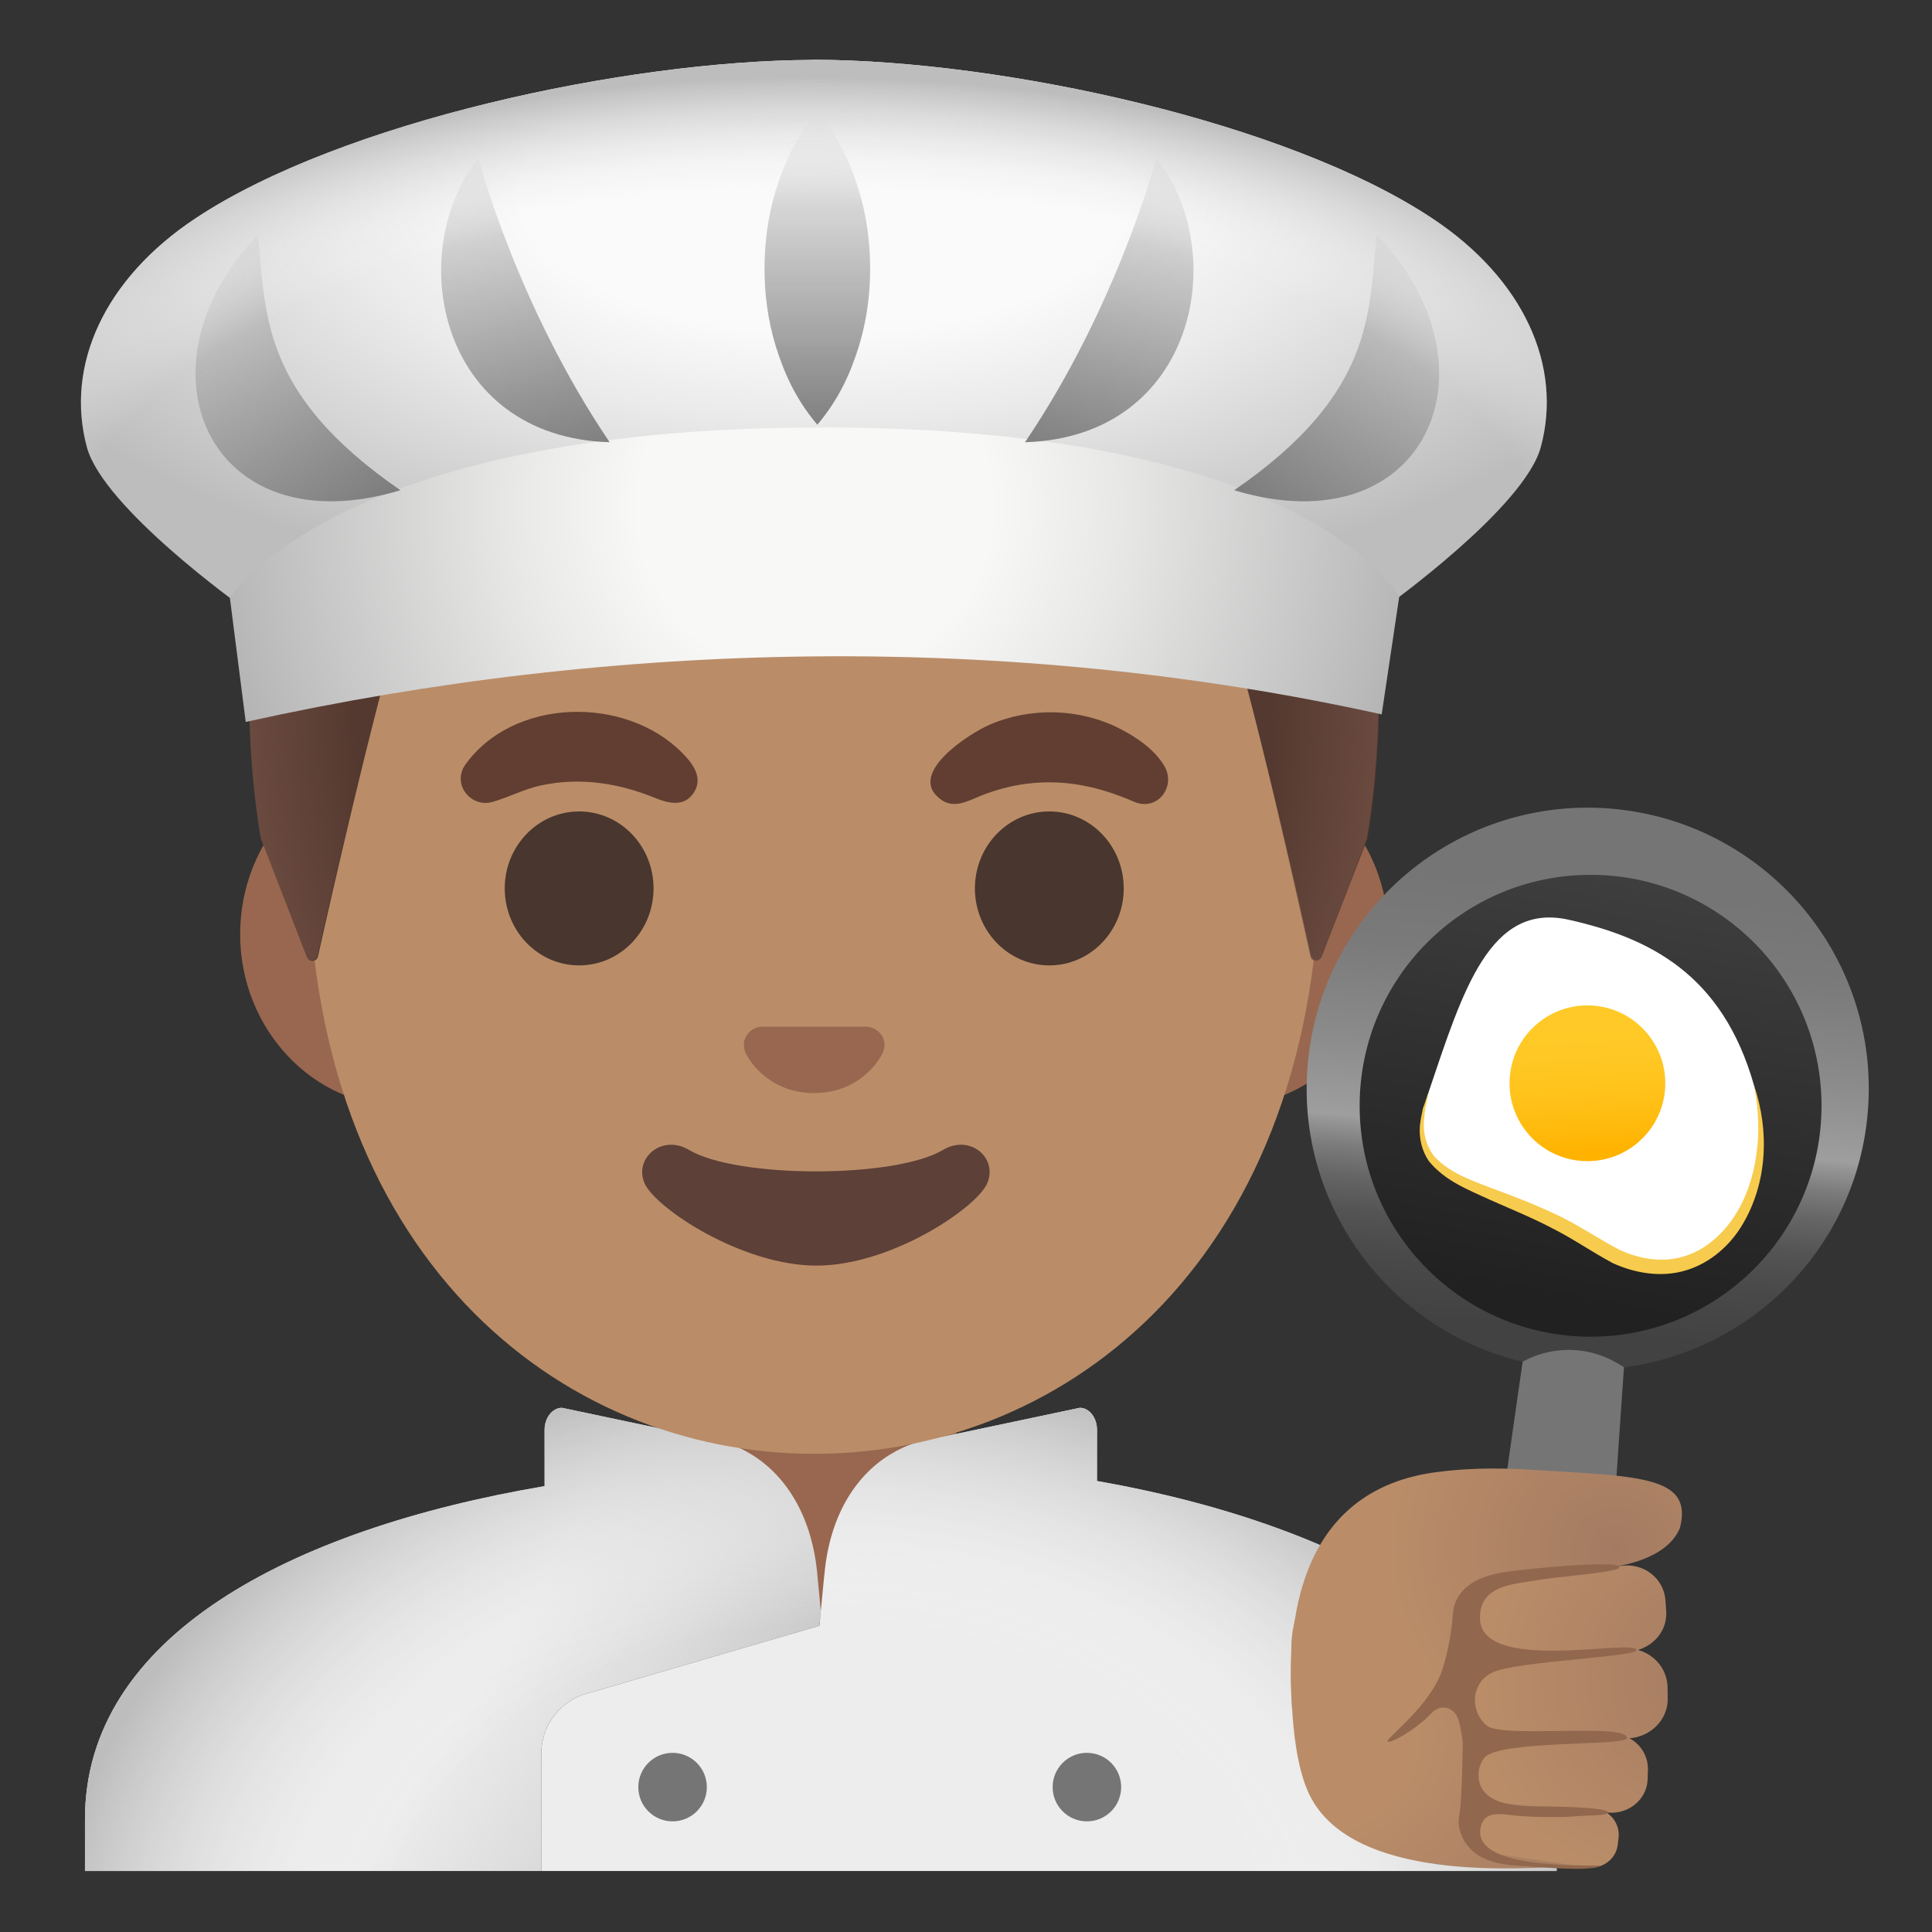 <svg xmlns="http://www.w3.org/2000/svg" viewBox="0 0 128 128" style="enable-background:new 0 0 128 128"><rect x="0" y="0" width="128" height="128" fill="#333333" stroke="none"/><path style="fill:#99674f" d="M54.25 89.08h-9.08v7.02s7.99.92 7.99 11.14h2.7C56.16 96 63.34 96 63.34 96v-6.91l-9.09-.01z"/><linearGradient id="a" x1="11.001" x2="51.894" y1="28.683" y2="2.144" gradientTransform="matrix(1 0 0 -1 0 128)" gradientUnits="userSpaceOnUse"><stop offset=".488" style="stop-color:#ededed"/><stop offset=".674" style="stop-color:#ddd"/><stop offset=".964" style="stop-color:#bdbdbd"/></linearGradient><path style="fill:url(#a)" d="M54.38 106.73c-.04.48-.08.86-.09.98l-2.74.8-12.97 3.78c-1.63.6-2.72 2.15-2.72 3.89v7.78H5.63v-3.44c0-12.06 13.53-19.19 30.45-22.06v-3.73c0-.8.52-1.46 1.15-1.46l10.28 2.17c.74.17 1.45.44 2.11.83 2.32 1.34 4.08 3.97 4.5 7.75.03.31.17 1.72.26 2.71z"/><path style="fill:#ededed" d="M103.13 120.52v3.44H35.86v-7.78c0-1.74 1.09-3.29 2.72-3.89l15.71-4.58c.04-.36.3-3.23.36-3.69.41-3.78 2.17-6.42 4.5-7.75.66-.39 1.37-.67 2.11-.83l10.28-2.17c.63 0 1.14.66 1.14 1.46v3.39c17.09 3 30.45 10.78 30.45 22.4z"/><radialGradient id="b" cx="54.574" cy="-2.852" r="53.053" gradientTransform="matrix(1 0 0 -.786 0 128.612)" gradientUnits="userSpaceOnUse"><stop offset=".557" style="stop-color:#fafafa;stop-opacity:0"/><stop offset=".688" style="stop-color:#eaeaea;stop-opacity:.321"/><stop offset=".941" style="stop-color:#c1c1c1;stop-opacity:.943"/><stop offset=".964" style="stop-color:#bdbdbd"/></radialGradient><path style="fill:url(#b)" d="M72.68 98.12v-3.39c0-.8-.51-1.46-1.14-1.46l-10.28 2.17c-.74.16-1.45.44-2.11.83-2.33 1.33-4.09 3.97-4.5 7.75-.06.46-.32 3.33-.36 3.69.01-.12.05-.5.09-.98-.09-.99-.23-2.4-.26-2.71-.42-3.78-2.18-6.41-4.5-7.75-.66-.39-1.37-.66-2.11-.83l-10.28-2.17c-.63 0-1.15.66-1.15 1.46v3.73c-16.92 2.87-30.45 10-30.45 22.06v3.44h97.5v-3.44c0-11.62-13.36-19.4-30.45-22.4z"/><circle style="fill:#757575" cx="44.56" cy="118.4" r="2.27"/><circle style="fill:#757575" cx="72.01" cy="118.4" r="2.27"/><path style="fill:#99674f" d="M81.27 50.48H26.62c-5.89 0-10.71 5.13-10.71 11.41S20.73 73.3 26.62 73.3H81.27c5.89 0 10.71-5.14 10.71-11.41s-4.82-11.41-10.71-11.41z"/><path style="fill:#ba8d68" d="M53.94 11.11c-17.4 0-33.52 18.61-33.52 45.4 0 26.64 16.61 39.81 33.52 39.81s33.52-13.17 33.52-39.81c0-26.79-16.11-45.4-33.52-45.4z"/><path style="fill:#5d4037" d="M62.47 76.19c-3.19 1.89-13.63 1.89-16.81 0-1.83-1.09-3.7.58-2.94 2.24.75 1.63 6.44 5.42 11.37 5.42s10.55-3.79 11.3-5.42c.76-1.67-1.09-3.33-2.92-2.24z"/><path style="fill:#613e31" d="M30.78 50.73c3.18-4.54 10.66-4.67 14.43-.84.68.69 1.38 1.62.78 2.59-.64 1.03-1.72.74-2.63.37-2.41-.98-4.96-1.37-7.53-.81-1.12.24-2.11.78-3.2 1.09-1.41.4-2.66-1.11-1.85-2.4zM75.16 53.13c-2.29-1-4.58-1.52-7.1-1.21-1.06.13-2.1.41-3.1.81-.82.33-1.73.86-2.58.27-2.45-1.7 1.9-4.43 3.17-4.98 2.72-1.18 5.94-1.1 8.59.23 1.11.56 2.33 1.38 2.99 2.48.81 1.34-.4 3.04-1.97 2.4z"/><ellipse style="fill:#49362e" cx="38.37" cy="58.86" rx="4.93" ry="5.1"/><ellipse style="fill:#49362e" cx="69.52" cy="58.86" rx="4.93" ry="5.1"/><path style="fill:#99674f" d="M57.8 68.1c-.11-.04-.21-.07-.32-.08H50.4c-.11.01-.22.04-.32.08-.64.26-.99.92-.69 1.63.3.71 1.71 2.69 4.55 2.69s4.25-1.99 4.55-2.69c.31-.7-.05-1.37-.69-1.63z"/><g><path style="fill:#543930" d="M53.98 6.77h-.04c-46.03.25-36.6 48.83-36.6 48.83s2.07 5.42 3.01 7.82c.14.35.64.31.72-.06.98-4.4 4.52-19.99 6.31-24.73a6.155 6.155 0 016.88-3.88c4.51.82 11.7 1.83 19.63 1.83h.16c7.93 0 15.11-1.01 19.63-1.83a6.178 6.178 0 016.89 3.88c1.78 4.72 5.29 20.22 6.28 24.68.08.36.58.4.72.05l3.02-7.77c0 .01 9.43-48.57-36.61-48.82z"/><radialGradient id="c" cx="53.919" cy="80.464" r="38.164" gradientTransform="matrix(1 0 0 -1.128 0 138.314)" gradientUnits="userSpaceOnUse"><stop offset=".794" style="stop-color:#6d4c41;stop-opacity:0"/><stop offset="1" style="stop-color:#6d4c41"/></radialGradient><path style="fill:url(#c)" d="M90.54 55.59S99.97 7.01 53.93 6.76h-.04c-.72 0-1.42.02-2.1.05-1.37.06-2.69.16-3.97.32h-.04c-.09.01-.18.03-.27.04-38.74 4.88-30.22 48.42-30.22 48.42l3.02 7.78c.13.34.63.31.71-.05.99-4.44 4.52-19.97 6.3-24.69a6.161 6.161 0 016.89-3.88c4.51.82 11.7 1.83 19.63 1.83H54c7.93 0 15.11-1.01 19.63-1.83a6.178 6.178 0 016.89 3.88c1.79 4.74 5.32 20.36 6.3 24.74.08.36.57.4.71.05.93-2.38 3.01-7.83 3.01-7.83z"/></g><g><radialGradient id="d" cx="54.669" cy="115.108" r="60.295" gradientTransform="matrix(1 0 0 -.455 0 65.266)" gradientUnits="userSpaceOnUse"><stop offset=".334" style="stop-color:#fafafa"/><stop offset=".548" style="stop-color:#eaeaea"/><stop offset=".962" style="stop-color:#c1c1c1"/><stop offset="1" style="stop-color:#bdbdbd"/></radialGradient><path style="fill:url(#d)" d="M94.88 14.46c-9.65-6.4-28.49-10.45-40.84-10.5h-.24v.01c-12.36.05-31.19 4.1-40.84 10.49-6.07 4.02-8.66 9.79-7.2 15.18C6.85 33.65 16 40.18 16 40.18c11.16 5.24 12.22-3.69 37.92-3.72 25.7.03 26.76 8.96 37.92 3.72 0 0 9.15-6.53 10.24-10.55 1.46-5.39-1.13-11.15-7.2-15.17z"/><radialGradient id="e" cx="54.004" cy="94.421" r="40.653" gradientTransform="matrix(1 .006 .006 -.976 -.604 125.41)" gradientUnits="userSpaceOnUse"><stop offset=".288" style="stop-color:#f8f8f7"/><stop offset=".494" style="stop-color:#e8e8e7"/><stop offset=".893" style="stop-color:#bfbfbf"/><stop offset="1" style="stop-color:#b3b3b3"/></radialGradient><path style="fill:url(#e)" d="M16.28 47.83l-1.05-8.22s6.93-11.29 39.26-11.29S92.7 39.55 92.7 39.55l-1.16 7.78c-24.7-5.46-50.64-4.95-75.26.5z"/><linearGradient id="f" x1="29.373" x2="36.873" y1="118.903" y2="97.403" gradientTransform="matrix(1 0 0 -1 0 128)" gradientUnits="userSpaceOnUse"><stop offset="0" style="stop-color:#757575;stop-opacity:0"/><stop offset="1" style="stop-color:#757575;stop-opacity:.9"/></linearGradient><path style="fill:url(#f)" d="M31.69 10.48s2.55 9.74 8.7 18.82c-11.35-.35-13.64-12.59-8.7-18.82z"/><linearGradient id="g" x1="10.999" x2="25.499" y1="110.284" y2="95.159" gradientTransform="matrix(1 0 0 -1 0 128)" gradientUnits="userSpaceOnUse"><stop offset="0" style="stop-color:#757575;stop-opacity:0"/><stop offset="1" style="stop-color:#757575;stop-opacity:.9"/></linearGradient><path style="fill:url(#g)" d="M17.09 15.55c.54 5.17.1 10.5 9.44 16.93-12.67 3.82-17.92-8.1-9.44-16.93z"/><linearGradient id="h" x1="273.046" x2="280.546" y1="118.903" y2="97.403" gradientTransform="rotate(180 175.986 64)" gradientUnits="userSpaceOnUse"><stop offset="0" style="stop-color:#757575;stop-opacity:0"/><stop offset="1" style="stop-color:#757575;stop-opacity:.9"/></linearGradient><path style="fill:url(#h)" d="M76.61 10.48s-2.55 9.74-8.7 18.82c11.34-.35 13.64-12.59 8.7-18.82z"/><linearGradient id="i" x1="254.671" x2="269.171" y1="110.285" y2="95.16" gradientTransform="rotate(180 175.986 64)" gradientUnits="userSpaceOnUse"><stop offset="0" style="stop-color:#757575;stop-opacity:0"/><stop offset="1" style="stop-color:#757575;stop-opacity:.9"/></linearGradient><path style="fill:url(#i)" d="M91.21 15.55c-.54 5.17-.1 10.5-9.44 16.93 12.67 3.82 17.92-8.1 9.44-16.93z"/><linearGradient id="j" x1="54.151" x2="54.151" y1="120.616" y2="99.844" gradientTransform="matrix(1 0 0 -1 0 128)" gradientUnits="userSpaceOnUse"><stop offset="0" style="stop-color:#757575;stop-opacity:0"/><stop offset="1" style="stop-color:#757575;stop-opacity:.9"/></linearGradient><path style="fill:url(#j)" d="M54.15 7.38c1.45 1.73 2.2 3.46 2.74 5.19.53 1.73.75 3.46.76 5.19 0 1.73-.22 3.46-.75 5.19-.54 1.73-1.29 3.46-2.75 5.19-1.46-1.73-2.21-3.46-2.75-5.19-.53-1.73-.75-3.46-.75-5.19.01-1.73.23-3.46.76-5.19.54-1.72 1.29-3.46 2.74-5.19z"/></g><radialGradient id="k" cx="53.435" cy="89.243" r="66.065" gradientTransform="matrix(1 0 0 -.509 0 84.182)" gradientUnits="userSpaceOnUse"><stop offset=".752" style="stop-color:#fafafa;stop-opacity:0"/><stop offset=".831" style="stop-color:#eaeaea;stop-opacity:.321"/><stop offset=".986" style="stop-color:#c1c1c1;stop-opacity:.943"/><stop offset="1" style="stop-color:#bdbdbd"/></radialGradient><path style="fill:url(#k)" d="M94.88 14.46c-9.65-6.4-28.49-10.45-40.84-10.5h-.24v.01c-12.36.05-31.19 4.1-40.84 10.49-6.07 4.02-8.66 9.79-7.2 15.18C6.85 33.65 16 40.18 16 40.18c11.16 5.24 12.22-3.69 37.92-3.72 25.7.03 26.76 8.96 37.92 3.72 0 0 9.15-6.53 10.24-10.55 1.46-5.39-1.13-11.15-7.2-15.17z"/><g><linearGradient id="l" x1="106.946" x2="102.651" y1="74.514" y2="28.866" gradientTransform="matrix(1 0 0 -1 0 128)" gradientUnits="userSpaceOnUse"><stop offset=".119" style="stop-color:#757575"/><stop offset=".226" style="stop-color:#7a7a7a"/><stop offset=".359" style="stop-color:#8a8a8a"/><stop offset=".479" style="stop-color:#9e9e9e"/><stop offset=".488" style="stop-color:#969696"/><stop offset=".524" style="stop-color:#7b7b7b"/><stop offset=".566" style="stop-color:#656565"/><stop offset=".615" style="stop-color:#545454"/><stop offset=".676" style="stop-color:#494949"/><stop offset=".76" style="stop-color:#424242"/><stop offset=".996" style="stop-color:#404040"/></linearGradient><path style="fill:url(#l)" d="M106.68 53.57c-10.25-.82-19.23 6.82-20.05 17.07-.75 9.28 5.46 17.5 14.25 19.58L99.63 100c.01 0 7.07.8 7.16.82l.81-10.23c8.54-1.11 15.44-8.05 16.15-16.97.83-10.25-6.82-19.22-17.07-20.05z"/><linearGradient id="m" x1="103.012" x2="108.51" y1="41.98" y2="71.671" gradientTransform="matrix(1 0 0 -1 0 128)" gradientUnits="userSpaceOnUse"><stop offset="0" style="stop-color:#212121"/><stop offset=".996" style="stop-color:#404040"/></linearGradient><circle style="fill:url(#m)" cx="105.38" cy="73.26" r="15.3"/><path style="fill:#fff" d="M116.22 71.95c2.1 7.47-3.29 15.26-10.41 10.57s-13.41-3.51-11.15-10.2c2.26-6.69 4.04-12.57 9.29-11.38 5.25 1.18 10.17 3.54 12.27 11.01z"/><linearGradient id="n" x1="122.228" x2="122.228" y1="77.017" y2="67.459" gradientTransform="scale(1 -1) rotate(3.405 2530.27 -286.78)" gradientUnits="userSpaceOnUse"><stop offset="0" style="stop-color:#ffca28"/><stop offset=".341" style="stop-color:#ffc825"/><stop offset=".629" style="stop-color:#ffc21a"/><stop offset=".898" style="stop-color:#ffb809"/><stop offset="1" style="stop-color:#ffb300"/></linearGradient><circle style="fill:url(#n)" cx="105.17" cy="71.77" r="5.16"/><path style="fill:#f7cb4d" d="M116.22 71.95c.99 2.92.9 6.35-.76 9.15-.81 1.39-2.13 2.57-3.75 3.06-1.62.5-3.37.2-4.85-.47-1.47-.79-2.65-1.63-4.03-2.32-1.35-.71-2.77-1.28-4.18-1.91-1.39-.64-2.93-1.23-3.99-2.54-.47-.69-.65-1.53-.59-2.32.04-.39.12-.78.2-1.16l.39-1.1-.24 1.13c-.04.38-.09.76-.09 1.14.02.75.26 1.47.71 2.02.98 1.07 2.47 1.59 3.9 2.13 1.45.53 2.9 1.1 4.32 1.78 1.4.67 2.77 1.61 4.03 2.26 1.32.61 2.79.86 4.16.47 1.37-.36 2.54-1.35 3.37-2.56.83-1.22 1.33-2.68 1.54-4.18.23-1.52.14-3.06-.14-4.58z"/><path style="fill:#757575" d="M99.29 101.57c0-.37 1.59-11.35 1.59-11.35l.21-.11a6.33 6.33 0 016.1.23l.4.24-.81 11.86-7.49-.87z"/></g><g><radialGradient id="o" cx="34.107" cy="138.875" r="19.833" gradientTransform="matrix(-.035 -.999 -1.057 .037 235.35 144.01)" gradientUnits="userSpaceOnUse"><stop offset=".307" style="stop-color:#ba8d68"/><stop offset="1" style="stop-color:#a47b62"/></radialGradient><path style="fill:url(#o)" d="M97.36 102.71c-1.08.18-2.14.45-3.13.9-1.42.64-8.25-1.36-8.67 5.22-.04 1.82-.21 7.54 1.33 10.34 3.22 5.86 15.29 4.41 16.21 4.56 5.76.9 3.18-17.62-.07-19.98-.41-.26-1.07-.6-1.64-.91-1.14-.61-2.91-.31-4.03-.13z"/><radialGradient id="p" cx="113.906" cy="15.121" r="14.532" gradientTransform="scale(1 -1) rotate(20.61 456.772 -56.003)" gradientUnits="userSpaceOnUse"><stop offset="0" style="stop-color:#a47b62"/><stop offset="1" style="stop-color:#ba8d68"/></radialGradient><path style="fill:url(#p)" d="M105.44 119.79l-6.5-.14c-.83-.04-1.52.52-1.66 1.29-.16.84.46 1.64 1.35 1.81l6.43.96c1.03.18 2.01-.5 2.12-1.5l.06-.51c.08-1.02-.73-1.9-1.8-1.91z"/><radialGradient id="q" cx="108.563" cy="26.558" r="14.517" gradientTransform="matrix(1.015 .168 .167 -.986 -7.66 110.585)" gradientUnits="userSpaceOnUse"><stop offset="0" style="stop-color:#a47b62"/><stop offset="1" style="stop-color:#ba8d68"/></radialGradient><path style="fill:url(#q)" d="M85.61 113.27s1.31.91 3.32 1.71c6.1 2.42 6.84-5.05 6.99-6.21.74-5.93 5.99-4.61 10.44-4.91.93-.06 4.08-.54 4.94-2.63.89-3.47-2.66-3.42-10.16-3.87-2.04-.12-4.08-.09-6.11.19-9.68 1.36-9.75 11.27-9.42 15.72z"/><radialGradient id="r" cx="114.91" cy="15.974" r="16.518" gradientTransform="scale(1 -1) rotate(3.773 2044.958 -53.518)" gradientUnits="userSpaceOnUse"><stop offset="0" style="stop-color:#a47b62"/><stop offset="1" style="stop-color:#ba8d68"/></radialGradient><path style="fill:url(#r)" d="M107.46 109.23l-9.31.79c-1.25.09-1.27 1.04-1.33 2.23-.09 1.29.06 2.39 1.42 2.48l9.35.44c1.58.08 2.92-1.12 2.9-2.63l-.01-.77c-.04-1.55-1.42-2.71-3.02-2.54z"/><radialGradient id="s" cx="115.463" cy="16.476" r="15.785" gradientTransform="scale(1 -1) rotate(-4.382 -1559.864 -27.976)" gradientUnits="userSpaceOnUse"><stop offset="0" style="stop-color:#a47b62"/><stop offset="1" style="stop-color:#ba8d68"/></radialGradient><path style="fill:url(#s)" d="M107.33 103.75l-7.99 1.12c-1.19.15-2.04 1.12-2.04 2.25-.02 1.24 1.06 2.23 2.36 2.24l8.09.06c1.51 0 2.74-1.21 2.64-2.66l-.05-.74c-.11-1.48-1.48-2.52-3.01-2.27z"/><radialGradient id="t" cx="113.999" cy="16.166" r="15.79" gradientTransform="scale(1 -1) rotate(12.95 670.181 -52.1)" gradientUnits="userSpaceOnUse"><stop offset="0" style="stop-color:#a47b62"/><stop offset="1" style="stop-color:#ba8d68"/></radialGradient><path style="fill:url(#t)" d="M106.61 114.88l-7.37.41c-1.1.04-1.95.85-2.05 1.89-.12 1.12.78 2.11 1.97 2.23l7.37.68c1.38.12 2.59-.88 2.63-2.21l.02-.68c0-1.36-1.16-2.42-2.57-2.32z"/><path style="fill:#91674d" d="M107.78 115.16c.11-1.04-8.25.03-9.27-.83-1.17-.98-1.05-2.88.4-3.54 1.62-.73 9.51-1.02 9.51-1.46-.01-.82-10.3 1.6-10.37-2.1-.04-2.29 2.38-2.28 4-2.57.96-.18 5.22-.5 5.22-.8 0-.3-1.05-.2-1.16-.21-.78-.07-5.74.31-7.07.63-2.21.52-2.74 1.76-2.79 2.72-.06 1.12-.35 2.61-.71 3.67-.76 2.26-3.52 4.36-3.61 4.66-.09.33 1.75-.6 2.9-1.82.68-.72 1.62-.38 1.84.58.14.59.24 1.13.24 1.38-.01.52-.04 3.6-.21 4.66-.07.41-.1.73.03 1.18.09.33.25.64.46.92.94 1.24 2.62 1.35 4 1.41.83.04 4.14.4 4.91-.04-1.83-.02-8.3.14-8.03-2.37.18-1.4 1.46-1.01 2.42-.93 1.08.09 3.09.13 4.17.01.3-.03 1.88 0 1.88-.23 0-.34-3.32-.38-3.69-.39-1.34-.04-4.15.18-4.77-1.41-.23-.58-.14-1.31.25-1.81.92-1.2 9.4-.78 9.45-1.31z"/></g></svg>